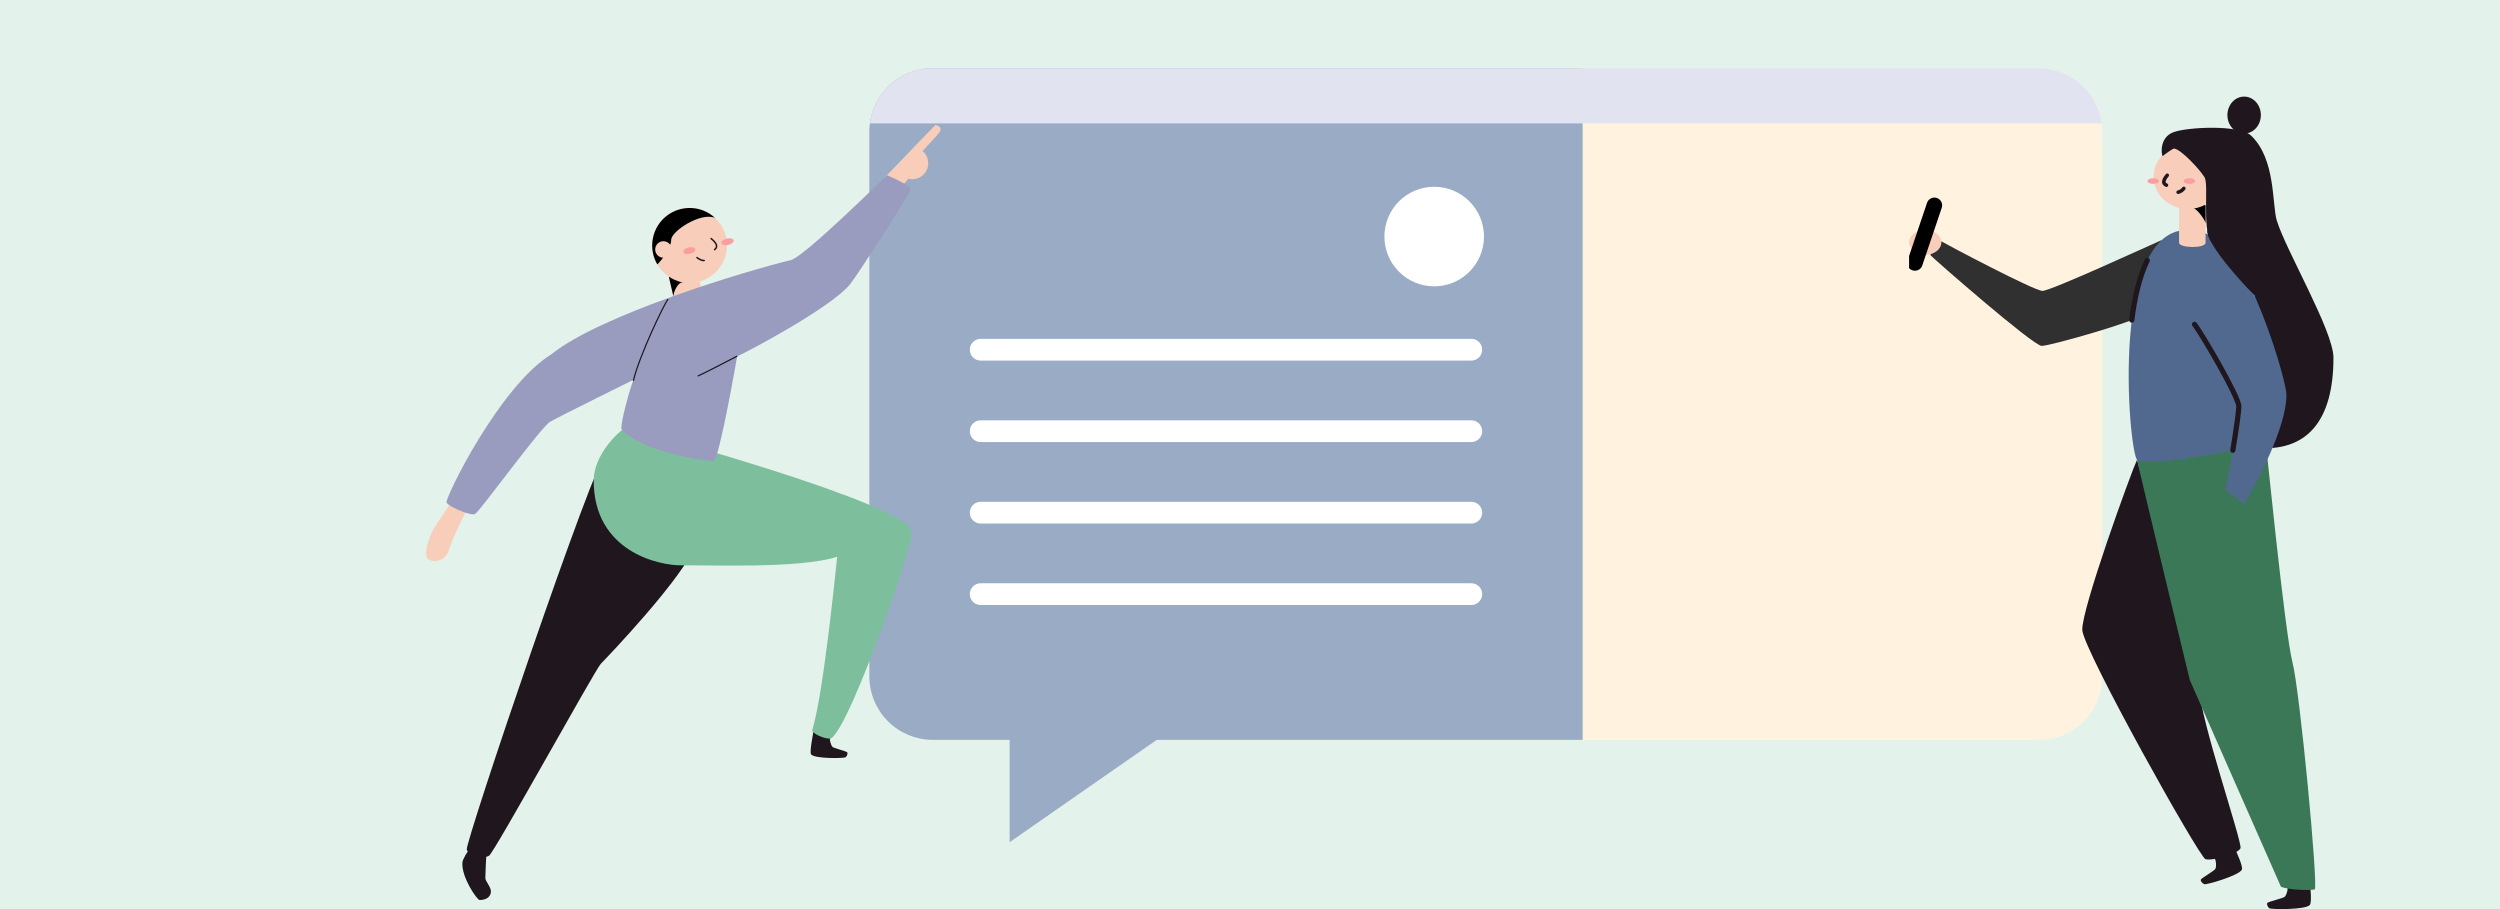 <svg width="440" height="160" viewBox="0 0 440 160" fill="none" xmlns="http://www.w3.org/2000/svg">
<rect width="440" height="160" fill="#E3F2EB"/>
<g clip-path="url(#clip0_7013_221848)">
<path d="M358.857 12H164.143C157.989 12 153 16.989 153 23.143V119.076C153 125.23 157.989 130.219 164.143 130.219H358.857C365.011 130.219 370 125.23 370 119.076V23.143C370 16.989 365.011 12 358.857 12Z" fill="#FFF3E0"/>
<path d="M278.548 12H164.153C161.197 12.007 158.364 13.184 156.274 15.274C154.184 17.364 153.007 20.197 153 23.153V119.066C153.007 122.022 154.184 124.855 156.274 126.945C158.364 129.035 161.197 130.212 164.153 130.219H278.548V12Z" fill="#99ABC5"/>
<path d="M369.905 21.719C369.551 19.035 368.235 16.57 366.202 14.782C364.168 12.995 361.555 12.006 358.847 12L164.153 12C161.445 12.006 158.832 12.995 156.799 14.782C154.765 16.57 153.449 19.035 153.096 21.719H369.905Z" fill="#E2E3F1"/>
<path d="M177.695 127.191V148.222L207.929 127.191H177.695Z" fill="#99ABC5"/>
<path d="M172.598 61.551H258.952" stroke="white" stroke-width="3.824" stroke-miterlimit="10" stroke-linecap="round"/>
<path d="M172.598 75.889H258.952" stroke="white" stroke-width="3.824" stroke-miterlimit="10" stroke-linecap="round"/>
<path d="M172.598 90.228H258.952" stroke="white" stroke-width="3.824" stroke-miterlimit="10" stroke-linecap="round"/>
<path d="M172.598 104.568H258.952" stroke="white" stroke-width="3.824" stroke-miterlimit="10" stroke-linecap="round"/>
<path d="M252.419 50.397C257.259 50.397 261.182 46.474 261.182 41.634C261.182 36.794 257.259 32.871 252.419 32.871C247.58 32.871 243.656 36.794 243.656 41.634C243.656 46.474 247.58 50.397 252.419 50.397Z" fill="white"/>
</g>
<g clip-path="url(#clip1_7013_221848)">
<path d="M406.579 155.627C406.609 156.089 406.913 158.794 406.529 159.272C405.826 160.137 399.68 160.093 399.377 159.843C399.073 159.593 398.867 159.037 399.113 158.862C399.36 158.688 401.764 158.088 402.078 157.857C402.391 157.626 402.778 156.461 402.568 155.858" fill="#1F161E"/>
<path d="M376.121 80.916C375.074 83.14 366.281 107.365 366.484 110.897C366.687 114.429 387.035 150.825 388.159 151.209C389.282 151.593 393.951 150.25 394.328 149.295C394.704 148.339 387.238 126.618 387.035 121.056" fill="#1F161E"/>
<path d="M376.121 80.915C376.648 83.535 385.398 119.669 385.398 119.669L401.441 156.055C402.774 156.664 406.699 156.73 407.386 156.536C408.073 156.343 404.775 121.499 403.471 116.561C402.167 111.624 398.736 77.346 398.736 77.346C398.736 77.346 380.763 77.624 376.121 80.915Z" fill="#3B7858"/>
<path d="M380.456 42.256C377.809 43.414 360.926 51.194 359.475 51.194C358.025 51.194 342.592 43.027 341.685 42.478C340.822 43.286 339.504 44.561 339.824 44.976C340.145 45.391 357.841 60.878 359.342 60.878C360.842 60.878 376.041 56.547 377.222 55.357" fill="#303030"/>
<path d="M386.186 40.566C371.013 38.236 374.628 79.357 376.122 80.915C377.616 82.474 398.08 78.729 399.411 77.255C400.741 75.781 396.833 40.956 386.186 40.566Z" fill="#51698F"/>
<path d="M393.438 149.553C393.618 149.981 394.791 152.47 394.575 153.035C394.185 154.059 388.322 155.771 387.952 155.618C387.582 155.465 387.202 154.993 387.379 154.759C387.555 154.525 389.653 153.269 389.88 152.957C390.106 152.645 390.093 151.43 389.693 150.914" fill="#1F161E"/>
<path d="M383.514 42.709C383.514 43.689 388.182 43.764 388.182 42.709V36.15H383.514V42.709Z" fill="#F8CDBA"/>
<path d="M388.186 39.315C388.186 38.843 386.468 36.276 385.578 36.551C386.675 36.185 387.782 35.886 388.186 36.139V39.315Z" fill="black"/>
<path d="M385.095 36.787C388.445 36.787 391.16 34.244 391.16 31.107C391.16 27.969 388.445 25.426 385.095 25.426C381.745 25.426 379.029 27.969 379.029 31.107C379.029 34.244 381.745 36.787 385.095 36.787Z" fill="#F8CDBA"/>
<path d="M378.963 32.362C379.523 32.362 379.977 32.141 379.977 31.868C379.977 31.596 379.523 31.375 378.963 31.375C378.403 31.375 377.949 31.596 377.949 31.868C377.949 32.141 378.403 32.362 378.963 32.362Z" fill="#FA9E9F"/>
<path d="M385.324 32.362C385.884 32.362 386.338 32.141 386.338 31.868C386.338 31.596 385.884 31.375 385.324 31.375C384.764 31.375 384.311 31.596 384.311 31.868C384.311 32.141 384.764 32.362 385.324 32.362Z" fill="#FA9E9F"/>
<path d="M381.434 30.844C381.244 31.097 380.27 32.158 381.297 32.59" stroke="#1F161E" stroke-width="0.628" stroke-miterlimit="10" stroke-linecap="round"/>
<path d="M383.352 33.83C383.761 33.726 384.116 33.488 384.352 33.158" stroke="#1F161E" stroke-width="0.628" stroke-miterlimit="10" stroke-linecap="round"/>
<path d="M388.796 32.628C389.535 32.628 390.133 32.067 390.133 31.375C390.133 30.684 389.535 30.123 388.796 30.123C388.058 30.123 387.459 30.684 387.459 31.375C387.459 32.067 388.058 32.628 388.796 32.628Z" fill="#F8CDBA"/>
<path d="M399.13 78.88C405.856 78.708 410.688 74.298 410.688 62.953C410.688 58.268 402.372 44.164 400.721 38.837C399.867 36.085 400.554 27.99 396.196 23.871C394.095 21.888 384.858 22.356 382.474 23.29C380.09 24.224 380.37 27.038 380.614 27.478C381.184 27.028 382.434 26.116 382.658 26.145C383.828 26.279 387.023 29.645 387.993 31.191C388.78 32.441 387.566 40.198 389.103 42.416C390.641 44.633 396.083 43.468 396.083 43.468" fill="#1F161E"/>
<path d="M386.238 57.088C387.169 58.178 394.038 69.786 394.038 71.532C394.038 73.278 392 85.651 391.594 86.251C392.524 86.903 394.968 88.702 394.968 88.702C394.968 88.702 402.418 76.382 402.418 69.461C402.418 67.007 396.482 47.057 390.777 42.478" fill="#51698F"/>
<path d="M386.238 57.088C387.169 58.178 394.038 69.786 394.038 71.532C394.038 72.397 393.534 75.876 392.981 79.236" stroke="#1F161E" stroke-width="0.911" stroke-linecap="round" stroke-linejoin="round"/>
<path d="M388.491 40.548C388.207 42.853 395.386 50.895 398.184 53.249C400.979 49.952 399.301 41.782 399.301 41.782L393.599 39.315L388.491 40.548Z" fill="#1F161E"/>
<path d="M394.968 23.508C396.594 23.508 397.912 22.051 397.912 20.254C397.912 18.457 396.594 17 394.968 17C393.342 17 392.023 18.457 392.023 20.254C392.023 22.051 393.342 23.508 394.968 23.508Z" fill="#1F161E"/>
<path d="M377.916 45.834C376.536 48.673 375.682 52.392 375.195 56.334" stroke="#1F161E" stroke-width="0.911" stroke-linecap="round" stroke-linejoin="round"/>
<path d="M338.838 44.853C340.405 44.853 341.675 43.872 341.675 42.661C341.675 41.45 340.405 40.469 338.838 40.469C337.27 40.469 336 41.45 336 42.661C336 43.872 337.27 44.853 338.838 44.853Z" fill="#F8CDBA"/>
<path d="M340.452 36.139L337.027 46.282" stroke="black" stroke-width="2.732" stroke-miterlimit="10" stroke-linecap="round"/>
</g>
<g clip-path="url(#clip2_7013_221848)">
<path d="M79.363 88.35C79.154 88.949 77.123 91.755 76.361 92.996C75.599 94.236 74.32 97.887 75.442 98.486C76.564 99.085 78.444 98.647 79.039 96.725C79.634 94.803 81.655 90.471 82.362 89.522C83.068 88.572 79.363 88.35 79.363 88.35Z" fill="#F8CDBA"/>
<path d="M155.598 31.328C156.582 30.392 164.551 22 164.63 22C165.372 22.18 165.859 22.54 165.32 23.31C165.11 23.608 163.848 25.006 162.377 26.584C162.817 26.955 163.132 27.453 163.28 28.01C163.428 28.567 163.401 29.156 163.203 29.697C163.005 30.238 162.646 30.705 162.174 31.035C161.702 31.365 161.14 31.541 160.565 31.541C160.337 31.538 160.109 31.509 159.888 31.452L158.622 32.955L156.742 32.189L156.994 31.911L155.598 31.328Z" fill="#F8CDBA"/>
<path d="M143.198 128.48C143.175 128.9 142.423 132.341 142.756 132.773C143.361 133.559 148.59 133.493 148.848 133.261C149.107 133.028 149.28 132.524 149.071 132.367C148.862 132.21 146.808 131.676 146.54 131.466C146.272 131.257 145.935 130.199 146.111 129.649" fill="#1F161E"/>
<path d="M106.958 79.098C104.669 80.709 81.778 148.46 82.151 149.533C82.524 150.607 85.133 151.203 86.075 150.607C87.017 150.011 104.796 117.771 105.751 116.815C106.706 115.859 120.659 101.296 122.566 95.563C124.472 89.83 106.958 79.098 106.958 79.098Z" fill="#1F161E"/>
<path d="M110.148 75.246C108.699 76.006 104.49 80.157 104.49 84.574C104.49 97.052 115.936 99.569 120.017 99.497C124.098 99.425 140.962 100.129 147.345 97.978C147.07 100.398 144.928 122.229 142.927 128.588C143.411 129.485 145.929 130.277 146.38 129.897C150.003 126.951 160.693 95.821 160.487 93.633C160.023 88.696 112.8 75.888 110.148 75.246Z" fill="#7DBF9D"/>
<path d="M124.044 53.542C124.251 54.439 119.326 55.654 119.1 54.688L117.707 48.67L122.651 47.537L124.044 53.542Z" fill="#F8CDBA"/>
<path d="M118.541 52.266C118.416 51.729 119.211 49.6 120.225 49.695C118.969 49.551 118.066 48.284 117.707 48.671L118.541 52.266Z" fill="black"/>
<path d="M121.353 49.791C117.712 49.791 114.76 46.836 114.76 43.19C114.76 39.545 117.712 36.59 121.353 36.59C124.994 36.59 127.945 39.545 127.945 43.19C127.945 46.836 124.994 49.791 121.353 49.791Z" fill="#F8CDBA"/>
<path d="M126.976 42.794C126.905 42.486 127.326 42.125 127.917 41.987C128.508 41.85 129.046 41.989 129.117 42.297C129.188 42.606 128.767 42.967 128.176 43.104C127.585 43.241 127.048 43.102 126.976 42.794Z" fill="#FA9E9F"/>
<path d="M120.244 44.357C120.172 44.048 120.594 43.687 121.185 43.55C121.776 43.413 122.313 43.551 122.384 43.86C122.456 44.168 122.034 44.529 121.443 44.666C120.852 44.804 120.315 44.665 120.244 44.357Z" fill="#FA9E9F"/>
<path d="M125.163 41.994C125.431 42.233 126.736 43.196 125.765 43.936" stroke="#1F161E" stroke-width="0.268" stroke-miterlimit="10" stroke-linecap="round"/>
<path d="M123.93 45.843C123.603 45.905 123.017 45.63 122.671 45.332" stroke="#1F161E" stroke-width="0.268" stroke-miterlimit="10" stroke-linecap="round"/>
<path d="M118.133 42.205C118.117 40.716 123.332 37.278 125.844 38.349C124.682 37.279 123.176 36.661 121.598 36.609C120.02 36.557 118.476 37.073 117.247 38.064C116.017 39.055 115.183 40.455 114.897 42.009C114.611 43.563 114.891 45.169 115.687 46.534C116.393 45.902 118.133 43.61 118.133 42.205Z" fill="black"/>
<path d="M116.765 45.361C115.963 45.361 115.313 44.71 115.313 43.907C115.313 43.104 115.963 42.453 116.765 42.453C117.567 42.453 118.217 43.104 118.217 43.907C118.217 44.71 117.567 45.361 116.765 45.361Z" fill="#F8CDBA"/>
<path d="M156.128 30.84C155.429 31.455 141.544 45.2 139.199 45.77C131.299 47.688 105.733 55.353 97.015 62.37C87.911 67.981 78.245 87.754 78.595 88.454C78.945 89.155 82.807 90.825 83.595 90.474C84.383 90.124 95.174 75.168 96.842 74.215C98.51 73.262 111.488 66.848 111.488 66.848C110.877 68.341 109.121 74.667 109.386 75.544C109.651 76.422 115.305 80.23 125.612 81.166C126.665 80.551 129.736 62.723 129.736 62.723C131.93 61.741 146.449 54.004 149.647 49.987C150.886 48.428 160.262 34.003 160.262 33.289C160.262 32.575 156.128 30.84 156.128 30.84Z" fill="#999CBF"/>
<path d="M122.878 66.155C123.79 65.781 129.68 62.707 129.68 62.707" stroke="#1F161E" stroke-width="0.214" stroke-miterlimit="10" stroke-linecap="round"/>
<path d="M117.533 52.715C116.912 53.471 112.51 62.599 111.487 66.96" stroke="#1F161E" stroke-width="0.214" stroke-miterlimit="10" stroke-linecap="round"/>
<path d="M82.645 149.467C82.289 149.794 81.425 151.245 81.383 151.785C81.17 154.371 83.966 158.402 84.417 158.405C85.725 158.405 86.402 157.711 86.402 156.899C86.402 156.087 85.421 155.095 85.421 154.551C85.421 154.008 85.542 150.76 85.634 150.279" fill="#1F161E"/>
</g>
<defs>
<clipPath id="clip0_7013_221848">
<rect width="217" height="136.222" fill="white" transform="translate(153 12)"/>
</clipPath>
<clipPath id="clip1_7013_221848">
<rect width="74.688" height="143" fill="white" transform="translate(336 17)"/>
</clipPath>
<clipPath id="clip2_7013_221848">
<rect width="90.549" height="136.406" fill="white" transform="matrix(-1 0 0 1 165.549 22)"/>
</clipPath>
</defs>
</svg>
